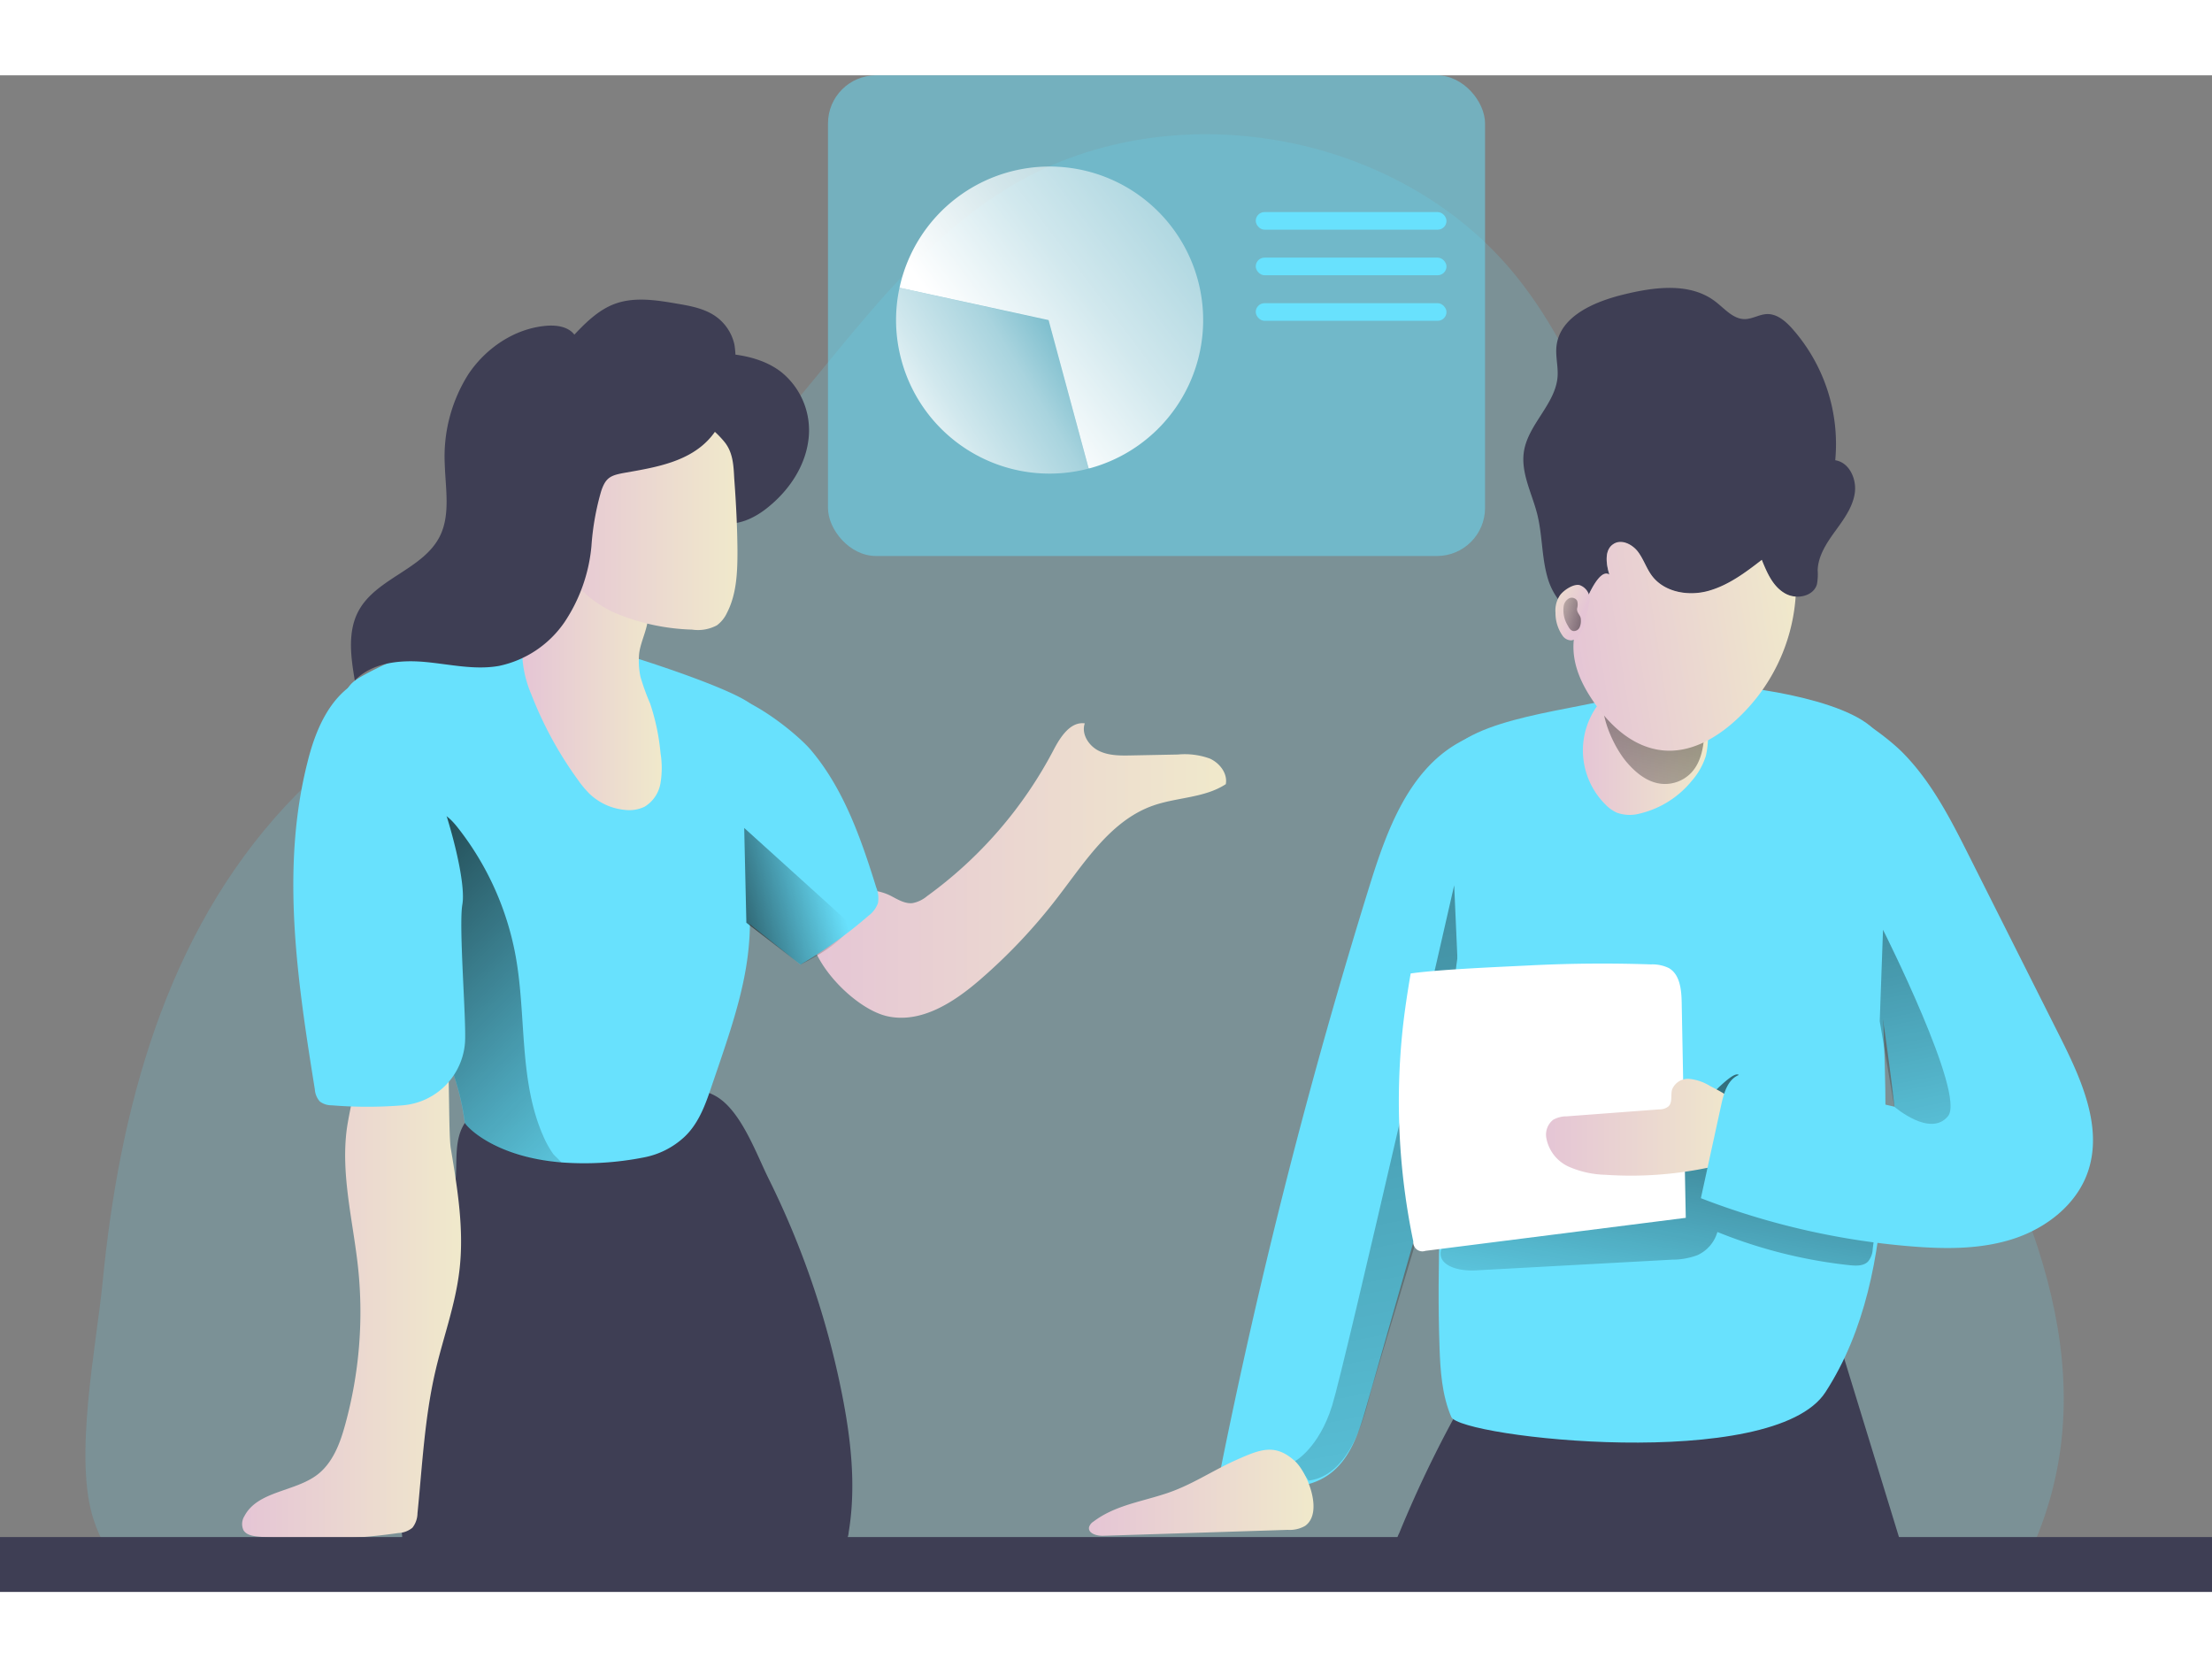 <svg id="Layer_1" data-name="Layer 1" xmlns="http://www.w3.org/2000/svg" xmlns:xlink="http://www.w3.org/1999/xlink" viewBox="0 0 439.39 301.24" width="406" height="306" class="illustration styles_illustrationTablet__1DWOa"><rect x="0" y="0" width="439.39" height="301.24" fill="#808080" stroke="none"/><defs><linearGradient id="linear-gradient" x1="166.82" y1="187.66" x2="249.42" y2="187.66" gradientUnits="userSpaceOnUse"><stop offset="0" stop-color="#e5c5d5"></stop><stop offset="0.42" stop-color="#ead4d1"></stop><stop offset="1" stop-color="#f0e9cb"></stop></linearGradient><linearGradient id="linear-gradient-2" x1="306.56" y1="390.21" x2="200.65" y2="-155.2" gradientUnits="userSpaceOnUse"><stop offset="0" stop-opacity="0"></stop><stop offset="0.99"></stop></linearGradient><linearGradient id="linear-gradient-3" x1="330.4" y1="289.18" x2="351.17" y2="168.86" xlink:href="#linear-gradient-2"></linearGradient><linearGradient id="linear-gradient-4" x1="312.98" y1="238.67" x2="351.98" y2="238.67" xlink:href="#linear-gradient"></linearGradient><linearGradient id="linear-gradient-5" x1="320.29" y1="162.03" x2="345.14" y2="162.03" xlink:href="#linear-gradient"></linearGradient><linearGradient id="linear-gradient-6" x1="323.63" y1="205.94" x2="352" y2="77.29" xlink:href="#linear-gradient-2"></linearGradient><linearGradient id="linear-gradient-7" x1="137.4" y1="249.06" x2="49.26" y2="159.48" xlink:href="#linear-gradient-2"></linearGradient><linearGradient id="linear-gradient-8" x1="109.68" y1="152.48" x2="137.33" y2="152.48" xlink:href="#linear-gradient"></linearGradient><linearGradient id="linear-gradient-9" x1="-4660.22" y1="9398.52" x2="-4589.36" y2="9369.98" gradientTransform="translate(-1786.53 10330.26) rotate(164.89)" gradientUnits="userSpaceOnUse"><stop offset="0.02" stop-color="#fff" stop-opacity="0"></stop><stop offset="0.32" stop-color="#fff" stop-opacity="0.39"></stop><stop offset="0.68" stop-color="#fff" stop-opacity="0.68"></stop><stop offset="1" stop-color="#fff"></stop></linearGradient><linearGradient id="linear-gradient-10" x1="-4608.83" y1="9373.04" x2="-4567.33" y2="9360.9" xlink:href="#linear-gradient-9"></linearGradient><linearGradient id="linear-gradient-11" x1="115.06" y1="117.8" x2="152.35" y2="117.8" xlink:href="#linear-gradient"></linearGradient><linearGradient id="linear-gradient-12" x1="53.94" y1="259.61" x2="97.44" y2="259.61" xlink:href="#linear-gradient"></linearGradient><linearGradient id="linear-gradient-13" x1="1100.07" y1="393.73" x2="1145.87" y2="393.73" gradientTransform="translate(-829.49 -74.11) rotate(-8.86)" xlink:href="#linear-gradient"></linearGradient><linearGradient id="linear-gradient-14" x1="222.17" y1="311.29" x2="266.77" y2="311.29" xlink:href="#linear-gradient"></linearGradient><linearGradient id="linear-gradient-15" x1="320.02" y1="137.17" x2="311.26" y2="132.68" xlink:href="#linear-gradient"></linearGradient><linearGradient id="linear-gradient-16" x1="312.27" y1="135.33" x2="330.45" y2="139.71" xlink:href="#linear-gradient-2"></linearGradient><linearGradient id="linear-gradient-17" x1="171.79" y1="189.39" x2="136.31" y2="199.02" xlink:href="#linear-gradient-2"></linearGradient><linearGradient id="linear-gradient-18" x1="394.57" y1="269.23" x2="356.47" y2="73.01" xlink:href="#linear-gradient-2"></linearGradient></defs><title>Presentation and discussion</title><rect x="164.47" width="130.52" height="95.48" rx="9.55" fill="#68e1fd" opacity="0.5" style="isolation: isolate;"></rect><path d="M62.65,174.76c24.16-25.92,59.56-38.63,85.34-62.94,20.2-19.06,34.19-45,57.82-59.57,31.92-19.72,78-11.72,101.43,17.61,14.23,17.84,19.85,40.82,29.15,61.66,15.06,33.77,40,62.17,57.8,94.57s30.39,65.91,14,99c-2.83,5.72-104,2.07-115.5,1.73q-58.84-1.72-117.73-1.45-57.78.27-115.53,2.48c-17.48.68-29.2,6-34.95-11.15-4.08-12.17.52-34.57,1.76-47.25C29.56,235.34,38.68,200.5,62.65,174.76Z" transform="translate(-5.86 -29.72)" fill="#68e1fd" opacity="0.18" style="isolation: isolate;"></path><path d="M182.22,216.64c6.63,1.41,13.09-2.77,18.22-7.2A110.09,110.09,0,0,0,216,192.93c5.39-7,10.52-15.19,18.87-18.14,4.77-1.69,10.25-1.5,14.48-4.27.4-2.11-1.2-4.19-3.16-5.08a14.61,14.61,0,0,0-6.35-.81l-9.18.18c-2.23.05-4.56.07-6.55-.92s-3.5-3.35-2.77-5.45c-2.86-.38-4.84,2.69-6.18,5.25A84,84,0,0,1,190,192.77a6.29,6.29,0,0,1-2.9,1.38c-1.56.16-3-.79-4.38-1.49-6-3-17.06-.17-15.75,8.2C167.9,207.1,176.19,215.36,182.22,216.64Z" transform="translate(-5.86 -29.72)" fill="url(#linear-gradient)"></path><path d="M371.39,282l12.74,41.53c-32-3.07-64.46,7.92-96.07,2.21-2-.36-4.35-1.12-4.85-3.08a5.48,5.48,0,0,1,.59-3.37A232.59,232.59,0,0,1,299.47,288c9.68,2.7,17.74,2.65,27.55.49C343.1,284.94,355.18,279.06,371.39,282Z" transform="translate(-5.86 -29.72)" fill="#3e3e54"></path><path d="M295.48,162.35c-9.89,5.65-14.19,17.46-17.57,28.35a1167.39,1167.39,0,0,0-29.7,116.47c7.06,2.49,15.45,4.83,21.57.51,4.35-3.07,6.09-8.59,7.55-13.72l6.51-22.76c6.71-23.48,13.42-47,20.74-70.27,3.65-11.61,9.26-23.56,11.74-35.45,1.22-5.84.78-6.82-5.61-7.07A30.64,30.64,0,0,0,295.48,162.35Z" transform="translate(-5.86 -29.72)" fill="#68e1fd"></path><path d="M263.1,305s4.75-2.59,7.38-11.06S294.72,190.6,294.72,190.6l1.75,39.71S279.4,287,278.37,290.46s-3.51,17.23-12.56,18.4Z" transform="translate(-5.86 -29.72)" fill="url(#linear-gradient-2)"></path><path d="M346.24,150.9c-6.09,0-12.27.23-18.08,2.08-9.08,2.89-30.08,4.17-35.2,12.22s5.48,22.81,3.67,32.17c-2.34,12-3,24.36-3.66,36.62-.86,16.06-1.72,32.15-1.17,48.22.16,4.76.47,9.63,2.34,14,1.76,4.1,64,11.09,74.34-4.94,7.88-12.17,10.65-27,11.53-41.45.76-12.45.25-24.94-.27-37.41-.38-9.19-.76-18.42-2.57-27.43-1.94-9.63,6.51-14.73,2.22-23.58C375.87,154.14,353.27,150.88,346.24,150.9Z" transform="translate(-5.86 -29.72)" fill="#68e1fd"></path><path d="M299,267.1l39-2.13a14.31,14.31,0,0,0,5-.88,7.22,7.22,0,0,0,4-4.62,97.31,97.31,0,0,0,26.28,6.6c1.26.13,2.72.19,3.63-.71a4.13,4.13,0,0,0,.94-2.49c.48-4,3.38-21.72,1.77-25.42-11.16-.1-20.17-1.56-28.35-9.15-1.4-1.3-8.56,7.83-10.47,8-1.48.11-2.68,1.19-3.74,2.23-3.31,3.28-6.44,6.8-10.29,9.43-5,3.41-10.85,5.15-16.63,6.85-4.5,1.32-13.39,2.13-16.59,5.85C289.47,265.28,294.33,267.36,299,267.1Z" transform="translate(-5.86 -29.72)" fill="url(#linear-gradient-3)"></path><path d="M333.8,206.32a7.51,7.51,0,0,1,3.58.74c2.19,1.29,2.48,4.28,2.53,6.82l.81,42.78L289,263.22a1.82,1.82,0,0,1-2.41-1.89,136.26,136.26,0,0,1-2.08-42.4c.57-5.24,1.57-10.81,1.57-10.81,5.89-.83,17.91-1.31,23.87-1.61C317.9,206.11,325.86,206.05,333.8,206.32Z" transform="translate(-5.86 -29.72)" fill="#fff"></path><path d="M345.54,230.47a9.75,9.75,0,0,0-4.09-1.41,3.39,3.39,0,0,0-3.45,2.13c-.31,1.12.12,2.52-.71,3.33a2.86,2.86,0,0,1-1.86.6l-18.36,1.38a5.4,5.4,0,0,0-2.7.69,3.77,3.77,0,0,0-1.36,3.55,7.79,7.79,0,0,0,4.42,5.74,19.24,19.24,0,0,0,7.32,1.63,74.81,74.81,0,0,0,20.09-1.35,10.29,10.29,0,0,0,5.16-2.2,7.33,7.33,0,0,0,2-5.56C351.81,233.79,349.82,232.69,345.54,230.47Z" transform="translate(-5.86 -29.72)" fill="url(#linear-gradient-4)"></path><path d="M344.78,157.53a17.48,17.48,0,0,1-.07,7.38,13.79,13.79,0,0,1-2.78,4.93,19,19,0,0,1-10.39,6.53,7.56,7.56,0,0,1-4.52-.19,7.44,7.44,0,0,1-2.29-1.65,15.16,15.16,0,0,1,.4-21.83c3.23-3,9.35-5.77,13.87-5.19C344.06,148.17,344.14,153.24,344.78,157.53Z" transform="translate(-5.86 -29.72)" fill="url(#linear-gradient-5)"></path><path d="M329,166.17c1.77,2.06,4,3.92,6.74,4.26a7.21,7.21,0,0,0,6-2.11c2.24-2.32,2.63-5.82,2.71-9a8.11,8.11,0,0,0-.47-3.6,7.55,7.55,0,0,0-2.17-2.54,28.17,28.17,0,0,0-5.85-3.76,11.15,11.15,0,0,0-6-1.37C320.06,149.12,325.16,161.67,329,166.17Z" transform="translate(-5.86 -29.72)" fill="url(#linear-gradient-6)"></path><path d="M173.06,291.4c1.83,9.12,2.9,18.55,1.38,27.73a3.4,3.4,0,0,1-1,2.22,3.54,3.54,0,0,1-2.26.49L85.83,321a144.75,144.75,0,0,1,6.84-58c1.57-4.7,3.39-9.41,3.73-14.36.25-3.7-.26-7.74,1.8-10.82,2.46-3.69,7.48-4.41,11.9-4.8l20.25-1.77c5.23-.45,13.32-1.56,18.08,1.47s7.7,11.31,10.13,16.21A170.85,170.85,0,0,1,173.06,291.4Z" transform="translate(-5.86 -29.72)" fill="#3e3e54"></path><path d="M161,88.62a14.87,14.87,0,0,1,5.42,13.7c-.68,5.05-3.71,9.66-7.76,13-2.72,2.29-6.42,4.14-9.92,3.17a12.47,12.47,0,0,1-3.85-2.07A40.9,40.9,0,0,1,135.7,108c-4-5.33-5.52-12.68-2.48-18.78C135.82,84,144.86,84.59,150,85,153.9,85.28,157.88,86.23,161,88.62Z" transform="translate(-5.86 -29.72)" fill="#3e3e54"></path><path d="M153,183.67c4.52,18.27-.05,30-6.13,47.86-1.14,3.34-2.53,6.73-5.13,9.12a16.27,16.27,0,0,1-7.93,4,61,61,0,0,1-16.45,1c-13.53-1.09-19.11-7.35-19.19-7.95-1-8-4.14-15.22-7.8-22.18-7.49-14.28-17.25-27.45-16-44C74.92,165,71.06,154,76.3,150c3.16-2.46,23.17-11.12,27.16-11.48,6.39-.57,46.43,11.65,51.69,16.21C160.77,159.56,151.33,176.79,153,183.67Z" transform="translate(-5.86 -29.72)" fill="#68e1fd"></path><path d="M117.39,245.72c-13.53-1.09-19.11-7.35-19.19-7.95-1-8-4.14-15.22-7.8-22.18-.1-2.14-.07-4.28,0-6.43.25-9.6.89-19.19,1.53-28.77a19,19,0,0,1,.65-4.44c1.83.4,3.19,1.9,4.34,3.37a58.16,58.16,0,0,1,11.38,25.41c2.16,12,.58,24.86,5.61,36a18.92,18.92,0,0,0,1.8,3.19C116,244.33,116.93,245.07,117.39,245.72Z" transform="translate(-5.86 -29.72)" fill="url(#linear-gradient-7)"></path><path d="M132.8,144.82a15.19,15.19,0,0,0,.28,4.36A44.45,44.45,0,0,0,135,154.5a43.57,43.57,0,0,1,2.07,9.87,18.42,18.42,0,0,1,0,5.88A6.76,6.76,0,0,1,133.9,175a7.09,7.09,0,0,1-3.91.63,11.75,11.75,0,0,1-7-3.17,20,20,0,0,1-2.32-2.78,74.73,74.73,0,0,1-9.27-17,22.38,22.38,0,0,1-1.73-6.75,3.77,3.77,0,0,1,.15-1.5,5.31,5.31,0,0,1,1.78-2,28.88,28.88,0,0,0,4.72-6,19.26,19.26,0,0,1,5.08-5.62,7.37,7.37,0,0,1,7.23-.8c1.95,1,5.55,4.19,5.9,6.46C134.94,139,133,142.19,132.8,144.82Z" transform="translate(-5.86 -29.72)" fill="url(#linear-gradient-8)"></path><path d="M184.54,71.91a30.5,30.5,0,1,1,37.77,35.87l-.21,0-7.95-29.44Z" transform="translate(-5.86 -29.72)" fill="url(#linear-gradient-9)"></path><path d="M184.92,86.29a30.26,30.26,0,0,1-.38-14.38l29.61,6.48,7.95,29.44A30.48,30.48,0,0,1,184.92,86.29Z" transform="translate(-5.86 -29.72)" fill="url(#linear-gradient-10)"></path><path d="M152.35,124.17c0,4.21-.15,8.59-2.09,12.33a6.46,6.46,0,0,1-2,2.47,8,8,0,0,1-4.93.85,42.68,42.68,0,0,1-14.55-3,22.3,22.3,0,0,1-11.05-9.61,24.39,24.39,0,0,1-2.53-9.27c-.61-6.63.92-14,6.21-18.09a21.42,21.42,0,0,1,8.2-3.47c7.4-1.77,15.05,0,20.1,6.09,1.76,2.11,1.86,4.72,2,7.36C152.07,114.62,152.31,119.39,152.35,124.17Z" transform="translate(-5.86 -29.72)" fill="url(#linear-gradient-11)"></path><path d="M147.16,101.46c2.79-3.34,3.81-7.79,4.47-12.1a17.13,17.13,0,0,0,.11-6.18,9.34,9.34,0,0,0-3.7-5.57c-2.25-1.59-5.06-2.09-7.78-2.55-4-.69-8.28-1.36-12.13,0-3.25,1.16-5.82,3.66-8.18,6.17-1.26-1.64-3.62-1.94-5.68-1.75-6.24.56-11.93,4.44-15.4,9.65a30.62,30.62,0,0,0-4.66,17.9c.15,4.84,1.15,10-1,14.29-3.35,6.59-12.67,8.3-16.15,14.83-2.21,4.14-1.5,9.16-.72,13.78,3.43-3.57,8.94-4.13,13.87-3.69s9.9,1.66,14.77.79A21,21,0,0,0,118,138.33a32.44,32.44,0,0,0,5.34-15.06,51.85,51.85,0,0,1,1.93-10.93c.93-2.8,1.91-3.18,4.85-3.7C136.22,107.57,143,106.46,147.16,101.46Z" transform="translate(-5.86 -29.72)" fill="#3e3e54"></path><path d="M74.75,239c-1.22,9.2,1.28,18.44,2.25,27.67a84.06,84.06,0,0,1-2.58,31.09c-1,3.69-2.45,7.53-5.47,9.88-4.5,3.48-11.9,3.23-14.54,8.27a2.94,2.94,0,0,0-.18,2.81c.58.94,1.83,1.15,2.93,1.26A118.76,118.76,0,0,0,85,319.27a4.66,4.66,0,0,0,2.79-1.06,4.78,4.78,0,0,0,1-2.87c.95-9.45,1.41-19,3.56-28.24,1.54-6.63,3.94-13.08,4.75-19.84,1-8.11-.35-16.3-1.69-24.36-.88-5.35.81-43.13-5.67-44.12S75.46,233.64,74.75,239Z" transform="translate(-5.86 -29.72)" fill="url(#linear-gradient-12)"></path><path d="M167,163.82c6.5,7.73,9.91,17.55,12.91,27.2a5.75,5.75,0,0,1,.34,3.16,5.47,5.47,0,0,1-1.93,2.52,88.27,88.27,0,0,1-13.46,9.65l-13.34-10.64a7.35,7.35,0,0,1-2.53-2.9,8,8,0,0,1-.23-3.16A54.85,54.85,0,0,0,146,171c-1.2-3.9-6.43-11.95-4.33-15.84C146.6,146.06,163.42,159.54,167,163.82Z" transform="translate(-5.86 -29.72)" fill="#68e1fd"></path><path d="M374.28,112.78c-.44,2.83-2.24,5.22-3.92,7.54s-3.35,4.86-3.44,7.71a11,11,0,0,1-.15,2.81c-.52,1.73-2.39,2.55-4.23,2.42a4.91,4.91,0,0,1-2.4-.75c-2.22-1.42-3.33-4-4.32-6.48-3.25,2.52-6.62,5.1-10.6,6.16s-8.75.25-11.22-3c-1.11-1.48-1.66-3.32-2.79-4.79s-3.25-2.5-4.82-1.54c-1.89,1.16-1.49,4-.84,6.1-1.92-1.36-4.44,4.21-5.86,8.33a8,8,0,0,1-2.57-1.54,13.51,13.51,0,0,1-3.94-6.58c-1.1-4-.95-8.35-2-12.42s-3.23-8.06-2.62-12.23c.81-5.48,6.32-9.51,6.7-15,.13-2-.44-4-.22-6,.65-5.87,7.35-8.77,13.07-10.2,6.23-1.55,13.44-2.57,18.52,1.36,1.83,1.4,3.49,3.46,5.79,3.46,1.56,0,3-1,4.55-1,1.88,0,3.47,1.34,4.74,2.72a34.54,34.54,0,0,1,8.7,26.32C373.24,106.6,374.73,110,374.28,112.78Z" transform="translate(-5.86 -29.72)" fill="#3e3e54"></path><path d="M362.54,133.26v.1a36.64,36.64,0,0,1-11.89,24.46c-3.94,3.61-9,6.49-14.37,6s-9.7-4.08-12.86-8.27c-3.26-4.34-5.72-9.15-4.83-14.54a12.06,12.06,0,0,1,.28-1.18l-1.46,1.26a32.54,32.54,0,0,1-.29-5.41,8,8,0,0,0,2.57,1.54c1.42-4.12,3.94-9.69,5.86-8.33-.65-2.12-1.05-4.94.84-6.1,1.57-1,3.7.07,4.82,1.54s1.68,3.31,2.79,4.79c2.47,3.29,7.25,4.11,11.22,3s7.35-3.64,10.6-6.16c1,2.45,2.1,5.06,4.32,6.48A4.91,4.91,0,0,0,362.54,133.26Z" transform="translate(-5.86 -29.72)" fill="url(#linear-gradient-13)"></path><path d="M223.06,317a2,2,0,0,0-.87,1.1c-.24,1.25,1.54,1.76,2.8,1.72l36.67-1.18a6.18,6.18,0,0,0,3.45-.79c3.68-2.62.46-10.58-2-12.84-3.88-3.56-6.86-2.37-11.24-.45-5.14,2.24-9.4,5.31-14.82,7C232.24,313.11,227.18,313.88,223.06,317Z" transform="translate(-5.86 -29.72)" fill="url(#linear-gradient-14)"></path><path d="M383.76,164.21c5.86,5.91,9.69,13.49,13.42,20.93l18,35.8c4.19,8.37,8.49,17.94,5.35,26.77-2.28,6.4-8.23,11-14.7,13.11s-13.42,2.06-20.2,1.52a149,149,0,0,1-41.91-9.58l4.07-18.65c.51-2.29,1.27-4.92,3.44-5.81a7.42,7.42,0,0,1,4.42.11l26.53,6.18q-2.91-25.14-8.22-49.91a46.63,46.63,0,0,0-3.55-11.46c-2-3.89-11.34-14.15-5.29-17.7C370,152.64,380.72,161.15,383.76,164.21Z" transform="translate(-5.86 -29.72)" fill="#68e1fd"></path><path d="M76.94,150.1c-5.68,3.16-8.45,9.76-10,16.06-5.38,21.17-2,43.46,1.46,65a4,4,0,0,0,1,2.4,3.88,3.88,0,0,0,2.36.75,86.33,86.33,0,0,0,14.11,0,13.51,13.51,0,0,0,12.36-12.49c.29-4.38-1.29-23.13-.52-27.45C99.16,185.82,85.74,145.21,76.94,150.1Z" transform="translate(-5.86 -29.72)" fill="#68e1fd"></path><rect y="290.35" width="439.39" height="10.89" fill="#3e3e54"></rect><path d="M315.73,133a5.39,5.39,0,0,0-.89,3.45,7.86,7.86,0,0,0,1.36,4.51,2.14,2.14,0,0,0,1.8,1,1.93,1.93,0,0,0,1-.47c1.27-1,1.61-2.66,1.87-4.19a23.33,23.33,0,0,0,.77-3.54,3,3,0,0,0-2-2.78C318.41,130.68,316.45,132,315.73,133Z" transform="translate(-5.86 -29.72)" fill="url(#linear-gradient-15)"></path><path d="M319.14,135.58a2.61,2.61,0,0,0,0-1.49,1.23,1.23,0,0,0-1.62-.47,2.13,2.13,0,0,0-1.05,1.49,5.89,5.89,0,0,0,.82,3.92c.25.47.57,1,1.09,1.07a1.26,1.26,0,0,0,1.26-.74,3.25,3.25,0,0,0,.24-1.52C319.89,136.91,319,136.55,319.14,135.58Z" transform="translate(-5.86 -29.72)" fill="url(#linear-gradient-16)"></path><path d="M175,198.49l-21.31-19.27.43,18.83,10.76,8.3S173.4,202.28,175,198.49Z" transform="translate(-5.86 -29.72)" fill="url(#linear-gradient-17)"></path><path d="M379.25,217.61l.65-18.17s16.43,32.63,12.93,37-10.69-1.86-10.69-1.86Z" transform="translate(-5.86 -29.72)" fill="url(#linear-gradient-18)"></path><rect x="249.44" y="27.16" width="37.89" height="3.5" rx="1.75" fill="#68e1fd"></rect><rect x="249.44" y="36.21" width="37.89" height="3.5" rx="1.75" fill="#68e1fd"></rect><rect x="249.44" y="45.26" width="37.89" height="3.5" rx="1.75" fill="#68e1fd"></rect></svg>